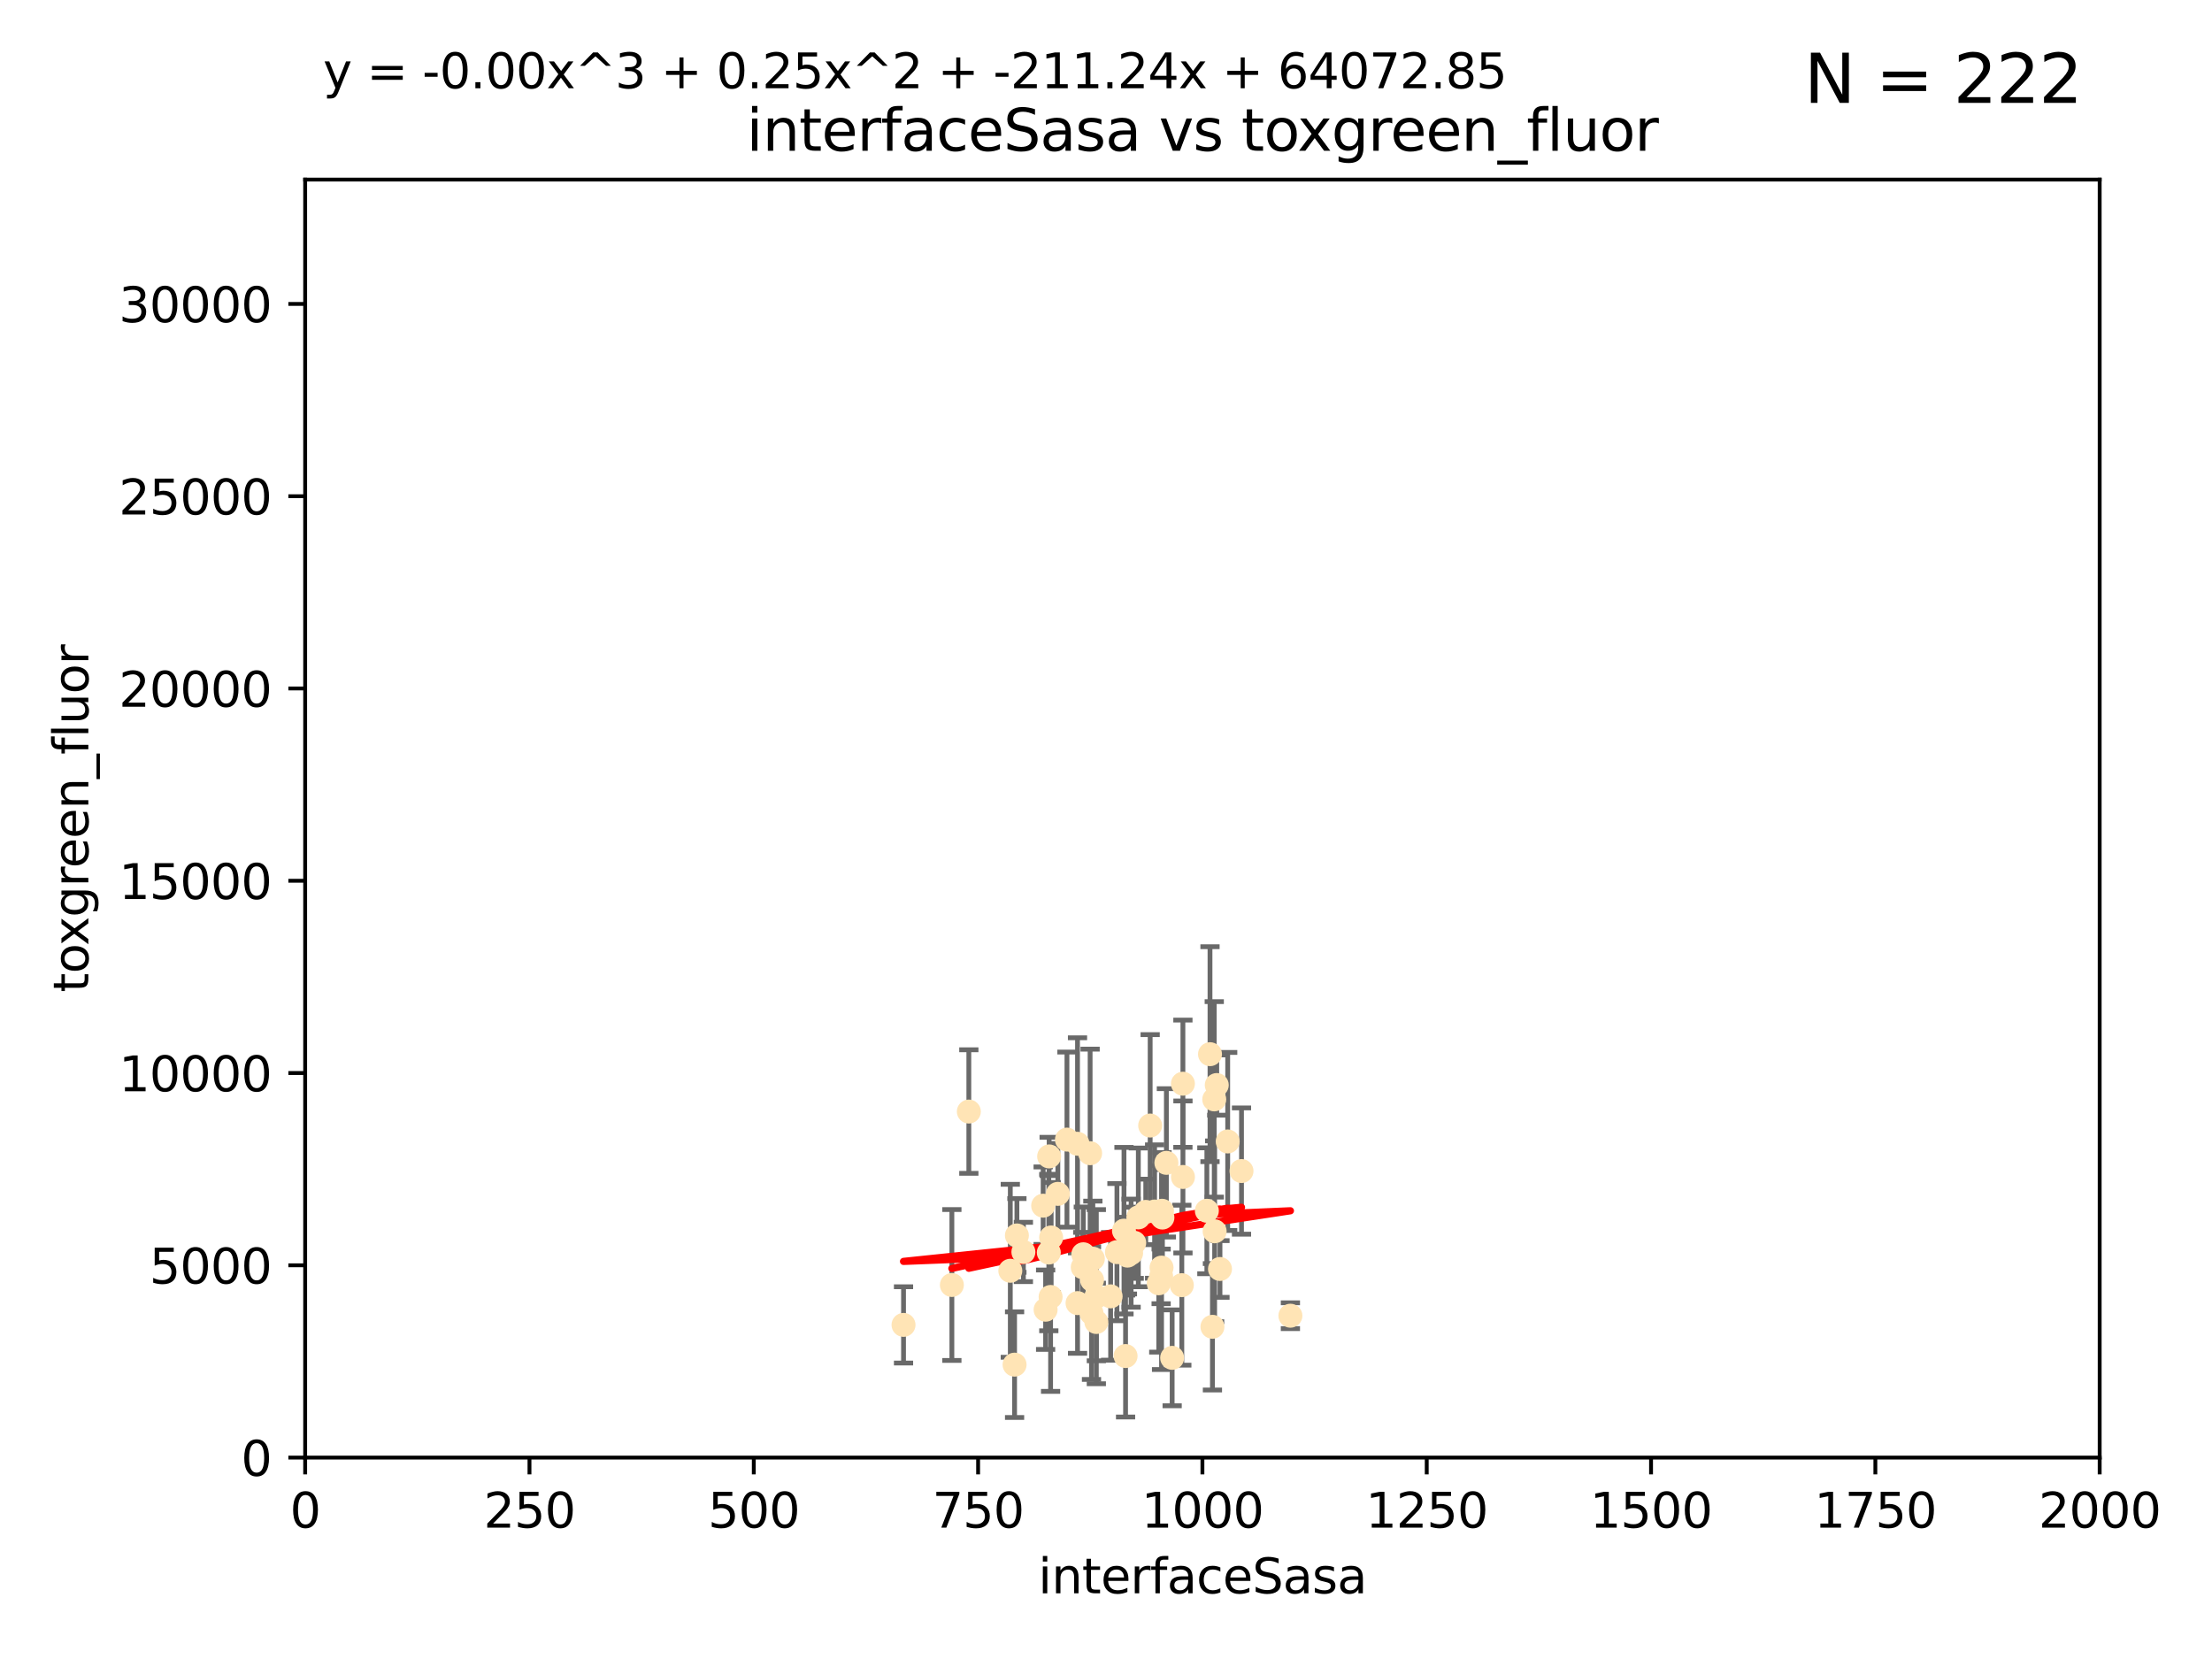 <?xml version="1.0" encoding="utf-8" standalone="no"?>
<!DOCTYPE svg PUBLIC "-//W3C//DTD SVG 1.1//EN"
  "http://www.w3.org/Graphics/SVG/1.1/DTD/svg11.dtd">
<svg xmlns:xlink="http://www.w3.org/1999/xlink" width="460.8pt" height="345.6pt" viewBox="0 0 460.8 345.6" xmlns="http://www.w3.org/2000/svg" version="1.1">
 <defs>
  <style type="text/css">*{stroke-linejoin: round; stroke-linecap: butt}</style>
 </defs>
 <g id="figure_1">
  <g id="patch_1">
   <path d="M 0 345.6 
L 460.8 345.6 
L 460.8 0 
L 0 0 
z
" style="fill: #ffffff"/>
  </g>
  <g id="axes_1">
   <g id="patch_2">
    <path d="M 63.571 303.64 
L 437.4 303.64 
L 437.4 37.411 
L 63.571 37.411 
z
" style="fill: #ffffff"/>
   </g>
   <g id="PathCollection_1">
    <defs>
     <path id="mf3a75d3ee8" d="M 0 1.118 
C 0.297 1.118 0.581 1 0.791 0.791 
C 1 0.581 1.118 0.297 1.118 0 
C 1.118 -0.297 1 -0.581 0.791 -0.791 
C 0.581 -1 0.297 -1.118 0 -1.118 
C -0.297 -1.118 -0.581 -1 -0.791 -0.791 
C -1 -0.581 -1.118 -0.297 -1.118 0 
C -1.118 0.297 -1 0.581 -0.791 0.791 
C -0.581 1 -0.297 1.118 0 1.118 
z
" style="stroke: #ffe4b5"/>
    </defs>
    <g clip-path="url(#p8adad16b9c)">
     <use xlink:href="#mf3a75d3ee8" x="253.473" y="226.035" style="fill: #ffe4b5; stroke: #ffe4b5"/>
     <use xlink:href="#mf3a75d3ee8" x="252.951" y="229.021" style="fill: #ffe4b5; stroke: #ffe4b5"/>
     <use xlink:href="#mf3a75d3ee8" x="224.473" y="271.461" style="fill: #ffe4b5; stroke: #ffe4b5"/>
     <use xlink:href="#mf3a75d3ee8" x="234.146" y="256.373" style="fill: #ffe4b5; stroke: #ffe4b5"/>
     <use xlink:href="#mf3a75d3ee8" x="242.065" y="252.225" style="fill: #ffe4b5; stroke: #ffe4b5"/>
     <use xlink:href="#mf3a75d3ee8" x="241.972" y="264.067" style="fill: #ffe4b5; stroke: #ffe4b5"/>
     <use xlink:href="#mf3a75d3ee8" x="227.491" y="266.633" style="fill: #ffe4b5; stroke: #ffe4b5"/>
     <use xlink:href="#mf3a75d3ee8" x="251.411" y="252.228" style="fill: #ffe4b5; stroke: #ffe4b5"/>
     <use xlink:href="#mf3a75d3ee8" x="220.37" y="248.704" style="fill: #ffe4b5; stroke: #ffe4b5"/>
     <use xlink:href="#mf3a75d3ee8" x="253.033" y="256.503" style="fill: #ffe4b5; stroke: #ffe4b5"/>
     <use xlink:href="#mf3a75d3ee8" x="242.979" y="242.243" style="fill: #ffe4b5; stroke: #ffe4b5"/>
     <use xlink:href="#mf3a75d3ee8" x="210.465" y="264.724" style="fill: #ffe4b5; stroke: #ffe4b5"/>
     <use xlink:href="#mf3a75d3ee8" x="224.465" y="238.266" style="fill: #ffe4b5; stroke: #ffe4b5"/>
     <use xlink:href="#mf3a75d3ee8" x="234.476" y="282.488" style="fill: #ffe4b5; stroke: #ffe4b5"/>
     <use xlink:href="#mf3a75d3ee8" x="218.858" y="270.179" style="fill: #ffe4b5; stroke: #ffe4b5"/>
     <use xlink:href="#mf3a75d3ee8" x="218.972" y="257.79" style="fill: #ffe4b5; stroke: #ffe4b5"/>
     <use xlink:href="#mf3a75d3ee8" x="231.364" y="270.053" style="fill: #ffe4b5; stroke: #ffe4b5"/>
     <use xlink:href="#mf3a75d3ee8" x="258.628" y="243.949" style="fill: #ffe4b5; stroke: #ffe4b5"/>
     <use xlink:href="#mf3a75d3ee8" x="252.573" y="276.396" style="fill: #ffe4b5; stroke: #ffe4b5"/>
     <use xlink:href="#mf3a75d3ee8" x="227.662" y="262.208" style="fill: #ffe4b5; stroke: #ffe4b5"/>
     <use xlink:href="#mf3a75d3ee8" x="238.682" y="252.459" style="fill: #ffe4b5; stroke: #ffe4b5"/>
     <use xlink:href="#mf3a75d3ee8" x="198.294" y="267.687" style="fill: #ffe4b5; stroke: #ffe4b5"/>
     <use xlink:href="#mf3a75d3ee8" x="255.751" y="237.786" style="fill: #ffe4b5; stroke: #ffe4b5"/>
     <use xlink:href="#mf3a75d3ee8" x="246.422" y="225.755" style="fill: #ffe4b5; stroke: #ffe4b5"/>
     <use xlink:href="#mf3a75d3ee8" x="235.632" y="261.055" style="fill: #ffe4b5; stroke: #ffe4b5"/>
     <use xlink:href="#mf3a75d3ee8" x="252.065" y="219.606" style="fill: #ffe4b5; stroke: #ffe4b5"/>
     <use xlink:href="#mf3a75d3ee8" x="213.191" y="260.81" style="fill: #ffe4b5; stroke: #ffe4b5"/>
     <use xlink:href="#mf3a75d3ee8" x="217.82" y="272.838" style="fill: #ffe4b5; stroke: #ffe4b5"/>
     <use xlink:href="#mf3a75d3ee8" x="234.865" y="261.568" style="fill: #ffe4b5; stroke: #ffe4b5"/>
     <use xlink:href="#mf3a75d3ee8" x="241.886" y="265.895" style="fill: #ffe4b5; stroke: #ffe4b5"/>
     <use xlink:href="#mf3a75d3ee8" x="228.387" y="270.123" style="fill: #ffe4b5; stroke: #ffe4b5"/>
     <use xlink:href="#mf3a75d3ee8" x="232.678" y="260.841" style="fill: #ffe4b5; stroke: #ffe4b5"/>
     <use xlink:href="#mf3a75d3ee8" x="244.181" y="282.862" style="fill: #ffe4b5; stroke: #ffe4b5"/>
     <use xlink:href="#mf3a75d3ee8" x="254.144" y="264.352" style="fill: #ffe4b5; stroke: #ffe4b5"/>
     <use xlink:href="#mf3a75d3ee8" x="225.557" y="263.984" style="fill: #ffe4b5; stroke: #ffe4b5"/>
     <use xlink:href="#mf3a75d3ee8" x="246.196" y="267.724" style="fill: #ffe4b5; stroke: #ffe4b5"/>
     <use xlink:href="#mf3a75d3ee8" x="241.39" y="267.331" style="fill: #ffe4b5; stroke: #ffe4b5"/>
     <use xlink:href="#mf3a75d3ee8" x="236.28" y="258.889" style="fill: #ffe4b5; stroke: #ffe4b5"/>
     <use xlink:href="#mf3a75d3ee8" x="237.136" y="253.604" style="fill: #ffe4b5; stroke: #ffe4b5"/>
     <use xlink:href="#mf3a75d3ee8" x="225.673" y="261.286" style="fill: #ffe4b5; stroke: #ffe4b5"/>
     <use xlink:href="#mf3a75d3ee8" x="211.839" y="257.367" style="fill: #ffe4b5; stroke: #ffe4b5"/>
     <use xlink:href="#mf3a75d3ee8" x="240.525" y="252.382" style="fill: #ffe4b5; stroke: #ffe4b5"/>
     <use xlink:href="#mf3a75d3ee8" x="242.155" y="253.638" style="fill: #ffe4b5; stroke: #ffe4b5"/>
     <use xlink:href="#mf3a75d3ee8" x="218.555" y="240.904" style="fill: #ffe4b5; stroke: #ffe4b5"/>
     <use xlink:href="#mf3a75d3ee8" x="217.308" y="251.165" style="fill: #ffe4b5; stroke: #ffe4b5"/>
     <use xlink:href="#mf3a75d3ee8" x="188.221" y="276" style="fill: #ffe4b5; stroke: #ffe4b5"/>
     <use xlink:href="#mf3a75d3ee8" x="227.377" y="273.541" style="fill: #ffe4b5; stroke: #ffe4b5"/>
     <use xlink:href="#mf3a75d3ee8" x="218.486" y="260.923" style="fill: #ffe4b5; stroke: #ffe4b5"/>
     <use xlink:href="#mf3a75d3ee8" x="227.093" y="240.236" style="fill: #ffe4b5; stroke: #ffe4b5"/>
     <use xlink:href="#mf3a75d3ee8" x="201.826" y="231.557" style="fill: #ffe4b5; stroke: #ffe4b5"/>
     <use xlink:href="#mf3a75d3ee8" x="228.389" y="275.395" style="fill: #ffe4b5; stroke: #ffe4b5"/>
     <use xlink:href="#mf3a75d3ee8" x="268.814" y="274.088" style="fill: #ffe4b5; stroke: #ffe4b5"/>
     <use xlink:href="#mf3a75d3ee8" x="246.431" y="245.186" style="fill: #ffe4b5; stroke: #ffe4b5"/>
     <use xlink:href="#mf3a75d3ee8" x="239.6" y="234.47" style="fill: #ffe4b5; stroke: #ffe4b5"/>
     <use xlink:href="#mf3a75d3ee8" x="222.265" y="237.399" style="fill: #ffe4b5; stroke: #ffe4b5"/>
     <use xlink:href="#mf3a75d3ee8" x="211.355" y="284.28" style="fill: #ffe4b5; stroke: #ffe4b5"/>
    </g>
   </g>
   <g id="matplotlib.axis_1">
    <g id="xtick_1">
     <g id="line2d_1">
      <defs>
       <path id="m37ed68a98f" d="M 0 0 
L 0 3.5 
" style="stroke: #000000; stroke-width: 0.8"/>
      </defs>
      <g>
       <use xlink:href="#m37ed68a98f" x="63.571" y="303.64" style="stroke: #000000; stroke-width: 0.8"/>
      </g>
     </g>
     <g id="text_1">
      <!-- 0 -->
      <g transform="translate(60.39 318.238)scale(0.1 -0.1)">
       <defs>
        <path id="DejaVuSans-30" d="M 2034 4250 
Q 1547 4250 1301 3770 
Q 1056 3291 1056 2328 
Q 1056 1369 1301 889 
Q 1547 409 2034 409 
Q 2525 409 2770 889 
Q 3016 1369 3016 2328 
Q 3016 3291 2770 3770 
Q 2525 4250 2034 4250 
z
M 2034 4750 
Q 2819 4750 3233 4129 
Q 3647 3509 3647 2328 
Q 3647 1150 3233 529 
Q 2819 -91 2034 -91 
Q 1250 -91 836 529 
Q 422 1150 422 2328 
Q 422 3509 836 4129 
Q 1250 4750 2034 4750 
z
" transform="scale(0.016)"/>
       </defs>
       <use xlink:href="#DejaVuSans-30"/>
      </g>
     </g>
    </g>
    <g id="xtick_2">
     <g id="line2d_2">
      <g>
       <use xlink:href="#m37ed68a98f" x="110.3" y="303.64" style="stroke: #000000; stroke-width: 0.8"/>
      </g>
     </g>
     <g id="text_2">
      <!-- 250 -->
      <g transform="translate(100.756 318.238)scale(0.1 -0.1)">
       <defs>
        <path id="DejaVuSans-32" d="M 1228 531 
L 3431 531 
L 3431 0 
L 469 0 
L 469 531 
Q 828 903 1448 1529 
Q 2069 2156 2228 2338 
Q 2531 2678 2651 2914 
Q 2772 3150 2772 3378 
Q 2772 3750 2511 3984 
Q 2250 4219 1831 4219 
Q 1534 4219 1204 4116 
Q 875 4013 500 3803 
L 500 4441 
Q 881 4594 1212 4672 
Q 1544 4750 1819 4750 
Q 2544 4750 2975 4387 
Q 3406 4025 3406 3419 
Q 3406 3131 3298 2873 
Q 3191 2616 2906 2266 
Q 2828 2175 2409 1742 
Q 1991 1309 1228 531 
z
" transform="scale(0.016)"/>
        <path id="DejaVuSans-35" d="M 691 4666 
L 3169 4666 
L 3169 4134 
L 1269 4134 
L 1269 2991 
Q 1406 3038 1543 3061 
Q 1681 3084 1819 3084 
Q 2600 3084 3056 2656 
Q 3513 2228 3513 1497 
Q 3513 744 3044 326 
Q 2575 -91 1722 -91 
Q 1428 -91 1123 -41 
Q 819 9 494 109 
L 494 744 
Q 775 591 1075 516 
Q 1375 441 1709 441 
Q 2250 441 2565 725 
Q 2881 1009 2881 1497 
Q 2881 1984 2565 2268 
Q 2250 2553 1709 2553 
Q 1456 2553 1204 2497 
Q 953 2441 691 2322 
L 691 4666 
z
" transform="scale(0.016)"/>
       </defs>
       <use xlink:href="#DejaVuSans-32"/>
       <use xlink:href="#DejaVuSans-35" x="63.623"/>
       <use xlink:href="#DejaVuSans-30" x="127.246"/>
      </g>
     </g>
    </g>
    <g id="xtick_3">
     <g id="line2d_3">
      <g>
       <use xlink:href="#m37ed68a98f" x="157.028" y="303.64" style="stroke: #000000; stroke-width: 0.8"/>
      </g>
     </g>
     <g id="text_3">
      <!-- 500 -->
      <g transform="translate(147.485 318.238)scale(0.1 -0.1)">
       <use xlink:href="#DejaVuSans-35"/>
       <use xlink:href="#DejaVuSans-30" x="63.623"/>
       <use xlink:href="#DejaVuSans-30" x="127.246"/>
      </g>
     </g>
    </g>
    <g id="xtick_4">
     <g id="line2d_4">
      <g>
       <use xlink:href="#m37ed68a98f" x="203.757" y="303.64" style="stroke: #000000; stroke-width: 0.8"/>
      </g>
     </g>
     <g id="text_4">
      <!-- 750 -->
      <g transform="translate(194.213 318.238)scale(0.1 -0.1)">
       <defs>
        <path id="DejaVuSans-37" d="M 525 4666 
L 3525 4666 
L 3525 4397 
L 1831 0 
L 1172 0 
L 2766 4134 
L 525 4134 
L 525 4666 
z
" transform="scale(0.016)"/>
       </defs>
       <use xlink:href="#DejaVuSans-37"/>
       <use xlink:href="#DejaVuSans-35" x="63.623"/>
       <use xlink:href="#DejaVuSans-30" x="127.246"/>
      </g>
     </g>
    </g>
    <g id="xtick_5">
     <g id="line2d_5">
      <g>
       <use xlink:href="#m37ed68a98f" x="250.486" y="303.64" style="stroke: #000000; stroke-width: 0.8"/>
      </g>
     </g>
     <g id="text_5">
      <!-- 1000 -->
      <g transform="translate(237.761 318.238)scale(0.1 -0.1)">
       <defs>
        <path id="DejaVuSans-31" d="M 794 531 
L 1825 531 
L 1825 4091 
L 703 3866 
L 703 4441 
L 1819 4666 
L 2450 4666 
L 2450 531 
L 3481 531 
L 3481 0 
L 794 0 
L 794 531 
z
" transform="scale(0.016)"/>
       </defs>
       <use xlink:href="#DejaVuSans-31"/>
       <use xlink:href="#DejaVuSans-30" x="63.623"/>
       <use xlink:href="#DejaVuSans-30" x="127.246"/>
       <use xlink:href="#DejaVuSans-30" x="190.869"/>
      </g>
     </g>
    </g>
    <g id="xtick_6">
     <g id="line2d_6">
      <g>
       <use xlink:href="#m37ed68a98f" x="297.214" y="303.64" style="stroke: #000000; stroke-width: 0.8"/>
      </g>
     </g>
     <g id="text_6">
      <!-- 1250 -->
      <g transform="translate(284.489 318.238)scale(0.1 -0.1)">
       <use xlink:href="#DejaVuSans-31"/>
       <use xlink:href="#DejaVuSans-32" x="63.623"/>
       <use xlink:href="#DejaVuSans-35" x="127.246"/>
       <use xlink:href="#DejaVuSans-30" x="190.869"/>
      </g>
     </g>
    </g>
    <g id="xtick_7">
     <g id="line2d_7">
      <g>
       <use xlink:href="#m37ed68a98f" x="343.943" y="303.64" style="stroke: #000000; stroke-width: 0.8"/>
      </g>
     </g>
     <g id="text_7">
      <!-- 1500 -->
      <g transform="translate(331.218 318.238)scale(0.1 -0.1)">
       <use xlink:href="#DejaVuSans-31"/>
       <use xlink:href="#DejaVuSans-35" x="63.623"/>
       <use xlink:href="#DejaVuSans-30" x="127.246"/>
       <use xlink:href="#DejaVuSans-30" x="190.869"/>
      </g>
     </g>
    </g>
    <g id="xtick_8">
     <g id="line2d_8">
      <g>
       <use xlink:href="#m37ed68a98f" x="390.671" y="303.64" style="stroke: #000000; stroke-width: 0.8"/>
      </g>
     </g>
     <g id="text_8">
      <!-- 1750 -->
      <g transform="translate(377.946 318.238)scale(0.1 -0.1)">
       <use xlink:href="#DejaVuSans-31"/>
       <use xlink:href="#DejaVuSans-37" x="63.623"/>
       <use xlink:href="#DejaVuSans-35" x="127.246"/>
       <use xlink:href="#DejaVuSans-30" x="190.869"/>
      </g>
     </g>
    </g>
    <g id="xtick_9">
     <g id="line2d_9">
      <g>
       <use xlink:href="#m37ed68a98f" x="437.4" y="303.64" style="stroke: #000000; stroke-width: 0.8"/>
      </g>
     </g>
     <g id="text_9">
      <!-- 2000 -->
      <g transform="translate(424.675 318.238)scale(0.1 -0.1)">
       <use xlink:href="#DejaVuSans-32"/>
       <use xlink:href="#DejaVuSans-30" x="63.623"/>
       <use xlink:href="#DejaVuSans-30" x="127.246"/>
       <use xlink:href="#DejaVuSans-30" x="190.869"/>
      </g>
     </g>
    </g>
    <g id="text_10">
     <!-- interfaceSasa -->
     <g transform="translate(216.279 331.917)scale(0.1 -0.1)">
      <defs>
       <path id="DejaVuSans-69" d="M 603 3500 
L 1178 3500 
L 1178 0 
L 603 0 
L 603 3500 
z
M 603 4863 
L 1178 4863 
L 1178 4134 
L 603 4134 
L 603 4863 
z
" transform="scale(0.016)"/>
       <path id="DejaVuSans-6e" d="M 3513 2113 
L 3513 0 
L 2938 0 
L 2938 2094 
Q 2938 2591 2744 2837 
Q 2550 3084 2163 3084 
Q 1697 3084 1428 2787 
Q 1159 2491 1159 1978 
L 1159 0 
L 581 0 
L 581 3500 
L 1159 3500 
L 1159 2956 
Q 1366 3272 1645 3428 
Q 1925 3584 2291 3584 
Q 2894 3584 3203 3211 
Q 3513 2838 3513 2113 
z
" transform="scale(0.016)"/>
       <path id="DejaVuSans-74" d="M 1172 4494 
L 1172 3500 
L 2356 3500 
L 2356 3053 
L 1172 3053 
L 1172 1153 
Q 1172 725 1289 603 
Q 1406 481 1766 481 
L 2356 481 
L 2356 0 
L 1766 0 
Q 1100 0 847 248 
Q 594 497 594 1153 
L 594 3053 
L 172 3053 
L 172 3500 
L 594 3500 
L 594 4494 
L 1172 4494 
z
" transform="scale(0.016)"/>
       <path id="DejaVuSans-65" d="M 3597 1894 
L 3597 1613 
L 953 1613 
Q 991 1019 1311 708 
Q 1631 397 2203 397 
Q 2534 397 2845 478 
Q 3156 559 3463 722 
L 3463 178 
Q 3153 47 2828 -22 
Q 2503 -91 2169 -91 
Q 1331 -91 842 396 
Q 353 884 353 1716 
Q 353 2575 817 3079 
Q 1281 3584 2069 3584 
Q 2775 3584 3186 3129 
Q 3597 2675 3597 1894 
z
M 3022 2063 
Q 3016 2534 2758 2815 
Q 2500 3097 2075 3097 
Q 1594 3097 1305 2825 
Q 1016 2553 972 2059 
L 3022 2063 
z
" transform="scale(0.016)"/>
       <path id="DejaVuSans-72" d="M 2631 2963 
Q 2534 3019 2420 3045 
Q 2306 3072 2169 3072 
Q 1681 3072 1420 2755 
Q 1159 2438 1159 1844 
L 1159 0 
L 581 0 
L 581 3500 
L 1159 3500 
L 1159 2956 
Q 1341 3275 1631 3429 
Q 1922 3584 2338 3584 
Q 2397 3584 2469 3576 
Q 2541 3569 2628 3553 
L 2631 2963 
z
" transform="scale(0.016)"/>
       <path id="DejaVuSans-66" d="M 2375 4863 
L 2375 4384 
L 1825 4384 
Q 1516 4384 1395 4259 
Q 1275 4134 1275 3809 
L 1275 3500 
L 2222 3500 
L 2222 3053 
L 1275 3053 
L 1275 0 
L 697 0 
L 697 3053 
L 147 3053 
L 147 3500 
L 697 3500 
L 697 3744 
Q 697 4328 969 4595 
Q 1241 4863 1831 4863 
L 2375 4863 
z
" transform="scale(0.016)"/>
       <path id="DejaVuSans-61" d="M 2194 1759 
Q 1497 1759 1228 1600 
Q 959 1441 959 1056 
Q 959 750 1161 570 
Q 1363 391 1709 391 
Q 2188 391 2477 730 
Q 2766 1069 2766 1631 
L 2766 1759 
L 2194 1759 
z
M 3341 1997 
L 3341 0 
L 2766 0 
L 2766 531 
Q 2569 213 2275 61 
Q 1981 -91 1556 -91 
Q 1019 -91 701 211 
Q 384 513 384 1019 
Q 384 1609 779 1909 
Q 1175 2209 1959 2209 
L 2766 2209 
L 2766 2266 
Q 2766 2663 2505 2880 
Q 2244 3097 1772 3097 
Q 1472 3097 1187 3025 
Q 903 2953 641 2809 
L 641 3341 
Q 956 3463 1253 3523 
Q 1550 3584 1831 3584 
Q 2591 3584 2966 3190 
Q 3341 2797 3341 1997 
z
" transform="scale(0.016)"/>
       <path id="DejaVuSans-63" d="M 3122 3366 
L 3122 2828 
Q 2878 2963 2633 3030 
Q 2388 3097 2138 3097 
Q 1578 3097 1268 2742 
Q 959 2388 959 1747 
Q 959 1106 1268 751 
Q 1578 397 2138 397 
Q 2388 397 2633 464 
Q 2878 531 3122 666 
L 3122 134 
Q 2881 22 2623 -34 
Q 2366 -91 2075 -91 
Q 1284 -91 818 406 
Q 353 903 353 1747 
Q 353 2603 823 3093 
Q 1294 3584 2113 3584 
Q 2378 3584 2631 3529 
Q 2884 3475 3122 3366 
z
" transform="scale(0.016)"/>
       <path id="DejaVuSans-53" d="M 3425 4513 
L 3425 3897 
Q 3066 4069 2747 4153 
Q 2428 4238 2131 4238 
Q 1616 4238 1336 4038 
Q 1056 3838 1056 3469 
Q 1056 3159 1242 3001 
Q 1428 2844 1947 2747 
L 2328 2669 
Q 3034 2534 3370 2195 
Q 3706 1856 3706 1288 
Q 3706 609 3251 259 
Q 2797 -91 1919 -91 
Q 1588 -91 1214 -16 
Q 841 59 441 206 
L 441 856 
Q 825 641 1194 531 
Q 1563 422 1919 422 
Q 2459 422 2753 634 
Q 3047 847 3047 1241 
Q 3047 1584 2836 1778 
Q 2625 1972 2144 2069 
L 1759 2144 
Q 1053 2284 737 2584 
Q 422 2884 422 3419 
Q 422 4038 858 4394 
Q 1294 4750 2059 4750 
Q 2388 4750 2728 4690 
Q 3069 4631 3425 4513 
z
" transform="scale(0.016)"/>
       <path id="DejaVuSans-73" d="M 2834 3397 
L 2834 2853 
Q 2591 2978 2328 3040 
Q 2066 3103 1784 3103 
Q 1356 3103 1142 2972 
Q 928 2841 928 2578 
Q 928 2378 1081 2264 
Q 1234 2150 1697 2047 
L 1894 2003 
Q 2506 1872 2764 1633 
Q 3022 1394 3022 966 
Q 3022 478 2636 193 
Q 2250 -91 1575 -91 
Q 1294 -91 989 -36 
Q 684 19 347 128 
L 347 722 
Q 666 556 975 473 
Q 1284 391 1588 391 
Q 1994 391 2212 530 
Q 2431 669 2431 922 
Q 2431 1156 2273 1281 
Q 2116 1406 1581 1522 
L 1381 1569 
Q 847 1681 609 1914 
Q 372 2147 372 2553 
Q 372 3047 722 3315 
Q 1072 3584 1716 3584 
Q 2034 3584 2315 3537 
Q 2597 3491 2834 3397 
z
" transform="scale(0.016)"/>
      </defs>
      <use xlink:href="#DejaVuSans-69"/>
      <use xlink:href="#DejaVuSans-6e" x="27.783"/>
      <use xlink:href="#DejaVuSans-74" x="91.162"/>
      <use xlink:href="#DejaVuSans-65" x="130.371"/>
      <use xlink:href="#DejaVuSans-72" x="191.895"/>
      <use xlink:href="#DejaVuSans-66" x="233.008"/>
      <use xlink:href="#DejaVuSans-61" x="268.213"/>
      <use xlink:href="#DejaVuSans-63" x="329.492"/>
      <use xlink:href="#DejaVuSans-65" x="384.473"/>
      <use xlink:href="#DejaVuSans-53" x="445.996"/>
      <use xlink:href="#DejaVuSans-61" x="509.473"/>
      <use xlink:href="#DejaVuSans-73" x="570.752"/>
      <use xlink:href="#DejaVuSans-61" x="622.852"/>
     </g>
    </g>
   </g>
   <g id="matplotlib.axis_2">
    <g id="ytick_1">
     <g id="line2d_10">
      <defs>
       <path id="m554e3cd42c" d="M 0 0 
L -3.5 0 
" style="stroke: #000000; stroke-width: 0.8"/>
      </defs>
      <g>
       <use xlink:href="#m554e3cd42c" x="63.571" y="303.64" style="stroke: #000000; stroke-width: 0.8"/>
      </g>
     </g>
     <g id="text_11">
      <!-- 0 -->
      <g transform="translate(50.209 307.439)scale(0.1 -0.1)">
       <use xlink:href="#DejaVuSans-30"/>
      </g>
     </g>
    </g>
    <g id="ytick_2">
     <g id="line2d_11">
      <g>
       <use xlink:href="#m554e3cd42c" x="63.571" y="263.586" style="stroke: #000000; stroke-width: 0.8"/>
      </g>
     </g>
     <g id="text_12">
      <!-- 5000 -->
      <g transform="translate(31.121 267.385)scale(0.1 -0.1)">
       <use xlink:href="#DejaVuSans-35"/>
       <use xlink:href="#DejaVuSans-30" x="63.623"/>
       <use xlink:href="#DejaVuSans-30" x="127.246"/>
       <use xlink:href="#DejaVuSans-30" x="190.869"/>
      </g>
     </g>
    </g>
    <g id="ytick_3">
     <g id="line2d_12">
      <g>
       <use xlink:href="#m554e3cd42c" x="63.571" y="223.532" style="stroke: #000000; stroke-width: 0.8"/>
      </g>
     </g>
     <g id="text_13">
      <!-- 10000 -->
      <g transform="translate(24.759 227.331)scale(0.1 -0.1)">
       <use xlink:href="#DejaVuSans-31"/>
       <use xlink:href="#DejaVuSans-30" x="63.623"/>
       <use xlink:href="#DejaVuSans-30" x="127.246"/>
       <use xlink:href="#DejaVuSans-30" x="190.869"/>
       <use xlink:href="#DejaVuSans-30" x="254.492"/>
      </g>
     </g>
    </g>
    <g id="ytick_4">
     <g id="line2d_13">
      <g>
       <use xlink:href="#m554e3cd42c" x="63.571" y="183.478" style="stroke: #000000; stroke-width: 0.8"/>
      </g>
     </g>
     <g id="text_14">
      <!-- 15000 -->
      <g transform="translate(24.759 187.278)scale(0.1 -0.1)">
       <use xlink:href="#DejaVuSans-31"/>
       <use xlink:href="#DejaVuSans-35" x="63.623"/>
       <use xlink:href="#DejaVuSans-30" x="127.246"/>
       <use xlink:href="#DejaVuSans-30" x="190.869"/>
       <use xlink:href="#DejaVuSans-30" x="254.492"/>
      </g>
     </g>
    </g>
    <g id="ytick_5">
     <g id="line2d_14">
      <g>
       <use xlink:href="#m554e3cd42c" x="63.571" y="143.424" style="stroke: #000000; stroke-width: 0.8"/>
      </g>
     </g>
     <g id="text_15">
      <!-- 20000 -->
      <g transform="translate(24.759 147.224)scale(0.1 -0.1)">
       <use xlink:href="#DejaVuSans-32"/>
       <use xlink:href="#DejaVuSans-30" x="63.623"/>
       <use xlink:href="#DejaVuSans-30" x="127.246"/>
       <use xlink:href="#DejaVuSans-30" x="190.869"/>
       <use xlink:href="#DejaVuSans-30" x="254.492"/>
      </g>
     </g>
    </g>
    <g id="ytick_6">
     <g id="line2d_15">
      <g>
       <use xlink:href="#m554e3cd42c" x="63.571" y="103.371" style="stroke: #000000; stroke-width: 0.8"/>
      </g>
     </g>
     <g id="text_16">
      <!-- 25000 -->
      <g transform="translate(24.759 107.17)scale(0.1 -0.1)">
       <use xlink:href="#DejaVuSans-32"/>
       <use xlink:href="#DejaVuSans-35" x="63.623"/>
       <use xlink:href="#DejaVuSans-30" x="127.246"/>
       <use xlink:href="#DejaVuSans-30" x="190.869"/>
       <use xlink:href="#DejaVuSans-30" x="254.492"/>
      </g>
     </g>
    </g>
    <g id="ytick_7">
     <g id="line2d_16">
      <g>
       <use xlink:href="#m554e3cd42c" x="63.571" y="63.317" style="stroke: #000000; stroke-width: 0.8"/>
      </g>
     </g>
     <g id="text_17">
      <!-- 30000 -->
      <g transform="translate(24.759 67.116)scale(0.1 -0.1)">
       <defs>
        <path id="DejaVuSans-33" d="M 2597 2516 
Q 3050 2419 3304 2112 
Q 3559 1806 3559 1356 
Q 3559 666 3084 287 
Q 2609 -91 1734 -91 
Q 1441 -91 1130 -33 
Q 819 25 488 141 
L 488 750 
Q 750 597 1062 519 
Q 1375 441 1716 441 
Q 2309 441 2620 675 
Q 2931 909 2931 1356 
Q 2931 1769 2642 2001 
Q 2353 2234 1838 2234 
L 1294 2234 
L 1294 2753 
L 1863 2753 
Q 2328 2753 2575 2939 
Q 2822 3125 2822 3475 
Q 2822 3834 2567 4026 
Q 2313 4219 1838 4219 
Q 1578 4219 1281 4162 
Q 984 4106 628 3988 
L 628 4550 
Q 988 4650 1302 4700 
Q 1616 4750 1894 4750 
Q 2613 4750 3031 4423 
Q 3450 4097 3450 3541 
Q 3450 3153 3228 2886 
Q 3006 2619 2597 2516 
z
" transform="scale(0.016)"/>
       </defs>
       <use xlink:href="#DejaVuSans-33"/>
       <use xlink:href="#DejaVuSans-30" x="63.623"/>
       <use xlink:href="#DejaVuSans-30" x="127.246"/>
       <use xlink:href="#DejaVuSans-30" x="190.869"/>
       <use xlink:href="#DejaVuSans-30" x="254.492"/>
      </g>
     </g>
    </g>
    <g id="text_18">
     <!-- toxgreen_fluor -->
     <g transform="translate(18.401 206.72)rotate(-90)scale(0.1 -0.1)">
      <defs>
       <path id="DejaVuSans-6f" d="M 1959 3097 
Q 1497 3097 1228 2736 
Q 959 2375 959 1747 
Q 959 1119 1226 758 
Q 1494 397 1959 397 
Q 2419 397 2687 759 
Q 2956 1122 2956 1747 
Q 2956 2369 2687 2733 
Q 2419 3097 1959 3097 
z
M 1959 3584 
Q 2709 3584 3137 3096 
Q 3566 2609 3566 1747 
Q 3566 888 3137 398 
Q 2709 -91 1959 -91 
Q 1206 -91 779 398 
Q 353 888 353 1747 
Q 353 2609 779 3096 
Q 1206 3584 1959 3584 
z
" transform="scale(0.016)"/>
       <path id="DejaVuSans-78" d="M 3513 3500 
L 2247 1797 
L 3578 0 
L 2900 0 
L 1881 1375 
L 863 0 
L 184 0 
L 1544 1831 
L 300 3500 
L 978 3500 
L 1906 2253 
L 2834 3500 
L 3513 3500 
z
" transform="scale(0.016)"/>
       <path id="DejaVuSans-67" d="M 2906 1791 
Q 2906 2416 2648 2759 
Q 2391 3103 1925 3103 
Q 1463 3103 1205 2759 
Q 947 2416 947 1791 
Q 947 1169 1205 825 
Q 1463 481 1925 481 
Q 2391 481 2648 825 
Q 2906 1169 2906 1791 
z
M 3481 434 
Q 3481 -459 3084 -895 
Q 2688 -1331 1869 -1331 
Q 1566 -1331 1297 -1286 
Q 1028 -1241 775 -1147 
L 775 -588 
Q 1028 -725 1275 -790 
Q 1522 -856 1778 -856 
Q 2344 -856 2625 -561 
Q 2906 -266 2906 331 
L 2906 616 
Q 2728 306 2450 153 
Q 2172 0 1784 0 
Q 1141 0 747 490 
Q 353 981 353 1791 
Q 353 2603 747 3093 
Q 1141 3584 1784 3584 
Q 2172 3584 2450 3431 
Q 2728 3278 2906 2969 
L 2906 3500 
L 3481 3500 
L 3481 434 
z
" transform="scale(0.016)"/>
       <path id="DejaVuSans-5f" d="M 3263 -1063 
L 3263 -1509 
L -63 -1509 
L -63 -1063 
L 3263 -1063 
z
" transform="scale(0.016)"/>
       <path id="DejaVuSans-6c" d="M 603 4863 
L 1178 4863 
L 1178 0 
L 603 0 
L 603 4863 
z
" transform="scale(0.016)"/>
       <path id="DejaVuSans-75" d="M 544 1381 
L 544 3500 
L 1119 3500 
L 1119 1403 
Q 1119 906 1312 657 
Q 1506 409 1894 409 
Q 2359 409 2629 706 
Q 2900 1003 2900 1516 
L 2900 3500 
L 3475 3500 
L 3475 0 
L 2900 0 
L 2900 538 
Q 2691 219 2414 64 
Q 2138 -91 1772 -91 
Q 1169 -91 856 284 
Q 544 659 544 1381 
z
M 1991 3584 
L 1991 3584 
z
" transform="scale(0.016)"/>
      </defs>
      <use xlink:href="#DejaVuSans-74"/>
      <use xlink:href="#DejaVuSans-6f" x="39.209"/>
      <use xlink:href="#DejaVuSans-78" x="97.266"/>
      <use xlink:href="#DejaVuSans-67" x="156.445"/>
      <use xlink:href="#DejaVuSans-72" x="219.922"/>
      <use xlink:href="#DejaVuSans-65" x="258.785"/>
      <use xlink:href="#DejaVuSans-65" x="320.309"/>
      <use xlink:href="#DejaVuSans-6e" x="381.832"/>
      <use xlink:href="#DejaVuSans-5f" x="445.211"/>
      <use xlink:href="#DejaVuSans-66" x="495.211"/>
      <use xlink:href="#DejaVuSans-6c" x="530.416"/>
      <use xlink:href="#DejaVuSans-75" x="558.199"/>
      <use xlink:href="#DejaVuSans-6f" x="621.578"/>
      <use xlink:href="#DejaVuSans-72" x="682.76"/>
     </g>
    </g>
   </g>
   <g id="LineCollection_1">
    <path d="M 253.473 232.311 
L 253.473 219.76 
" clip-path="url(#p8adad16b9c)" style="fill: none; stroke: #696969"/>
    <path d="M 252.951 249.381 
L 252.951 208.66 
" clip-path="url(#p8adad16b9c)" style="fill: none; stroke: #696969"/>
    <path d="M 224.473 281.916 
L 224.473 261.006 
" clip-path="url(#p8adad16b9c)" style="fill: none; stroke: #696969"/>
    <path d="M 234.146 273.718 
L 234.146 239.028 
" clip-path="url(#p8adad16b9c)" style="fill: none; stroke: #696969"/>
    <path d="M 242.065 264.341 
L 242.065 240.11 
" clip-path="url(#p8adad16b9c)" style="fill: none; stroke: #696969"/>
    <path d="M 241.972 285.293 
L 241.972 242.842 
" clip-path="url(#p8adad16b9c)" style="fill: none; stroke: #696969"/>
    <path d="M 227.491 270.554 
L 227.491 262.713 
" clip-path="url(#p8adad16b9c)" style="fill: none; stroke: #696969"/>
    <path d="M 251.411 265.341 
L 251.411 239.114 
" clip-path="url(#p8adad16b9c)" style="fill: none; stroke: #696969"/>
    <path d="M 220.37 259.193 
L 220.37 238.215 
" clip-path="url(#p8adad16b9c)" style="fill: none; stroke: #696969"/>
    <path d="M 253.033 275.337 
L 253.033 237.668 
" clip-path="url(#p8adad16b9c)" style="fill: none; stroke: #696969"/>
    <path d="M 242.979 257.69 
L 242.979 226.796 
" clip-path="url(#p8adad16b9c)" style="fill: none; stroke: #696969"/>
    <path d="M 210.465 282.739 
L 210.465 246.71 
" clip-path="url(#p8adad16b9c)" style="fill: none; stroke: #696969"/>
    <path d="M 224.465 260.348 
L 224.465 216.185 
" clip-path="url(#p8adad16b9c)" style="fill: none; stroke: #696969"/>
    <path d="M 234.476 295.191 
L 234.476 269.784 
" clip-path="url(#p8adad16b9c)" style="fill: none; stroke: #696969"/>
    <path d="M 218.858 289.85 
L 218.858 250.508 
" clip-path="url(#p8adad16b9c)" style="fill: none; stroke: #696969"/>
    <path d="M 218.972 269.245 
L 218.972 246.334 
" clip-path="url(#p8adad16b9c)" style="fill: none; stroke: #696969"/>
    <path d="M 231.364 283.35 
L 231.364 256.756 
" clip-path="url(#p8adad16b9c)" style="fill: none; stroke: #696969"/>
    <path d="M 258.628 257.101 
L 258.628 230.797 
" clip-path="url(#p8adad16b9c)" style="fill: none; stroke: #696969"/>
    <path d="M 252.573 289.561 
L 252.573 263.231 
" clip-path="url(#p8adad16b9c)" style="fill: none; stroke: #696969"/>
    <path d="M 227.662 274.202 
L 227.662 250.214 
" clip-path="url(#p8adad16b9c)" style="fill: none; stroke: #696969"/>
    <path d="M 238.682 259.277 
L 238.682 245.64 
" clip-path="url(#p8adad16b9c)" style="fill: none; stroke: #696969"/>
    <path d="M 198.294 283.407 
L 198.294 251.968 
" clip-path="url(#p8adad16b9c)" style="fill: none; stroke: #696969"/>
    <path d="M 255.751 256.328 
L 255.751 219.243 
" clip-path="url(#p8adad16b9c)" style="fill: none; stroke: #696969"/>
    <path d="M 246.422 239.009 
L 246.422 212.501 
" clip-path="url(#p8adad16b9c)" style="fill: none; stroke: #696969"/>
    <path d="M 235.632 272.313 
L 235.632 249.797 
" clip-path="url(#p8adad16b9c)" style="fill: none; stroke: #696969"/>
    <path d="M 252.065 241.995 
L 252.065 197.216 
" clip-path="url(#p8adad16b9c)" style="fill: none; stroke: #696969"/>
    <path d="M 213.191 266.988 
L 213.191 254.631 
" clip-path="url(#p8adad16b9c)" style="fill: none; stroke: #696969"/>
    <path d="M 217.82 281.108 
L 217.82 264.568 
" clip-path="url(#p8adad16b9c)" style="fill: none; stroke: #696969"/>
    <path d="M 234.865 269.556 
L 234.865 253.581 
" clip-path="url(#p8adad16b9c)" style="fill: none; stroke: #696969"/>
    <path d="M 241.886 271.584 
L 241.886 260.206 
" clip-path="url(#p8adad16b9c)" style="fill: none; stroke: #696969"/>
    <path d="M 228.387 288.262 
L 228.387 251.985 
" clip-path="url(#p8adad16b9c)" style="fill: none; stroke: #696969"/>
    <path d="M 232.678 275.129 
L 232.678 246.554 
" clip-path="url(#p8adad16b9c)" style="fill: none; stroke: #696969"/>
    <path d="M 244.181 292.847 
L 244.181 272.877 
" clip-path="url(#p8adad16b9c)" style="fill: none; stroke: #696969"/>
    <path d="M 254.144 270.259 
L 254.144 258.446 
" clip-path="url(#p8adad16b9c)" style="fill: none; stroke: #696969"/>
    <path d="M 225.557 271.244 
L 225.557 256.723 
" clip-path="url(#p8adad16b9c)" style="fill: none; stroke: #696969"/>
    <path d="M 246.196 284.386 
L 246.196 251.062 
" clip-path="url(#p8adad16b9c)" style="fill: none; stroke: #696969"/>
    <path d="M 241.39 281.672 
L 241.39 252.99 
" clip-path="url(#p8adad16b9c)" style="fill: none; stroke: #696969"/>
    <path d="M 236.28 266.304 
L 236.28 251.475 
" clip-path="url(#p8adad16b9c)" style="fill: none; stroke: #696969"/>
    <path d="M 237.136 268.05 
L 237.136 239.158 
" clip-path="url(#p8adad16b9c)" style="fill: none; stroke: #696969"/>
    <path d="M 225.673 271.129 
L 225.673 251.444 
" clip-path="url(#p8adad16b9c)" style="fill: none; stroke: #696969"/>
    <path d="M 211.839 265.047 
L 211.839 249.687 
" clip-path="url(#p8adad16b9c)" style="fill: none; stroke: #696969"/>
    <path d="M 240.525 266.277 
L 240.525 238.488 
" clip-path="url(#p8adad16b9c)" style="fill: none; stroke: #696969"/>
    <path d="M 242.155 263.651 
L 242.155 243.624 
" clip-path="url(#p8adad16b9c)" style="fill: none; stroke: #696969"/>
    <path d="M 218.555 244.894 
L 218.555 236.915 
" clip-path="url(#p8adad16b9c)" style="fill: none; stroke: #696969"/>
    <path d="M 217.308 259.236 
L 217.308 243.094 
" clip-path="url(#p8adad16b9c)" style="fill: none; stroke: #696969"/>
    <path d="M 188.221 283.942 
L 188.221 268.058 
" clip-path="url(#p8adad16b9c)" style="fill: none; stroke: #696969"/>
    <path d="M 227.377 287.363 
L 227.377 259.72 
" clip-path="url(#p8adad16b9c)" style="fill: none; stroke: #696969"/>
    <path d="M 218.486 277.225 
L 218.486 244.622 
" clip-path="url(#p8adad16b9c)" style="fill: none; stroke: #696969"/>
    <path d="M 227.093 261.917 
L 227.093 218.555 
" clip-path="url(#p8adad16b9c)" style="fill: none; stroke: #696969"/>
    <path d="M 201.826 244.426 
L 201.826 218.688 
" clip-path="url(#p8adad16b9c)" style="fill: none; stroke: #696969"/>
    <path d="M 228.389 283.482 
L 228.389 267.308 
" clip-path="url(#p8adad16b9c)" style="fill: none; stroke: #696969"/>
    <path d="M 268.814 276.777 
L 268.814 271.4 
" clip-path="url(#p8adad16b9c)" style="fill: none; stroke: #696969"/>
    <path d="M 246.431 261.019 
L 246.431 229.353 
" clip-path="url(#p8adad16b9c)" style="fill: none; stroke: #696969"/>
    <path d="M 239.6 253.408 
L 239.6 215.532 
" clip-path="url(#p8adad16b9c)" style="fill: none; stroke: #696969"/>
    <path d="M 222.265 255.635 
L 222.265 219.163 
" clip-path="url(#p8adad16b9c)" style="fill: none; stroke: #696969"/>
    <path d="M 211.355 295.283 
L 211.355 273.276 
" clip-path="url(#p8adad16b9c)" style="fill: none; stroke: #696969"/>
   </g>
   <g id="line2d_17">
    <defs>
     <path id="m2b87101bff" d="M 2 0 
L -2 -0 
" style="stroke: #696969"/>
    </defs>
    <g clip-path="url(#p8adad16b9c)">
     <use xlink:href="#m2b87101bff" x="253.473" y="232.311" style="fill: #696969; stroke: #696969"/>
     <use xlink:href="#m2b87101bff" x="252.951" y="249.381" style="fill: #696969; stroke: #696969"/>
     <use xlink:href="#m2b87101bff" x="224.473" y="281.916" style="fill: #696969; stroke: #696969"/>
     <use xlink:href="#m2b87101bff" x="234.146" y="273.718" style="fill: #696969; stroke: #696969"/>
     <use xlink:href="#m2b87101bff" x="242.065" y="264.341" style="fill: #696969; stroke: #696969"/>
     <use xlink:href="#m2b87101bff" x="241.972" y="285.293" style="fill: #696969; stroke: #696969"/>
     <use xlink:href="#m2b87101bff" x="227.491" y="270.554" style="fill: #696969; stroke: #696969"/>
     <use xlink:href="#m2b87101bff" x="251.411" y="265.341" style="fill: #696969; stroke: #696969"/>
     <use xlink:href="#m2b87101bff" x="220.37" y="259.193" style="fill: #696969; stroke: #696969"/>
     <use xlink:href="#m2b87101bff" x="253.033" y="275.337" style="fill: #696969; stroke: #696969"/>
     <use xlink:href="#m2b87101bff" x="242.979" y="257.69" style="fill: #696969; stroke: #696969"/>
     <use xlink:href="#m2b87101bff" x="210.465" y="282.739" style="fill: #696969; stroke: #696969"/>
     <use xlink:href="#m2b87101bff" x="224.465" y="260.348" style="fill: #696969; stroke: #696969"/>
     <use xlink:href="#m2b87101bff" x="234.476" y="295.191" style="fill: #696969; stroke: #696969"/>
     <use xlink:href="#m2b87101bff" x="218.858" y="289.85" style="fill: #696969; stroke: #696969"/>
     <use xlink:href="#m2b87101bff" x="218.972" y="269.245" style="fill: #696969; stroke: #696969"/>
     <use xlink:href="#m2b87101bff" x="231.364" y="283.35" style="fill: #696969; stroke: #696969"/>
     <use xlink:href="#m2b87101bff" x="258.628" y="257.101" style="fill: #696969; stroke: #696969"/>
     <use xlink:href="#m2b87101bff" x="252.573" y="289.561" style="fill: #696969; stroke: #696969"/>
     <use xlink:href="#m2b87101bff" x="227.662" y="274.202" style="fill: #696969; stroke: #696969"/>
     <use xlink:href="#m2b87101bff" x="238.682" y="259.277" style="fill: #696969; stroke: #696969"/>
     <use xlink:href="#m2b87101bff" x="198.294" y="283.407" style="fill: #696969; stroke: #696969"/>
     <use xlink:href="#m2b87101bff" x="255.751" y="256.328" style="fill: #696969; stroke: #696969"/>
     <use xlink:href="#m2b87101bff" x="246.422" y="239.009" style="fill: #696969; stroke: #696969"/>
     <use xlink:href="#m2b87101bff" x="235.632" y="272.313" style="fill: #696969; stroke: #696969"/>
     <use xlink:href="#m2b87101bff" x="252.065" y="241.995" style="fill: #696969; stroke: #696969"/>
     <use xlink:href="#m2b87101bff" x="213.191" y="266.988" style="fill: #696969; stroke: #696969"/>
     <use xlink:href="#m2b87101bff" x="217.82" y="281.108" style="fill: #696969; stroke: #696969"/>
     <use xlink:href="#m2b87101bff" x="234.865" y="269.556" style="fill: #696969; stroke: #696969"/>
     <use xlink:href="#m2b87101bff" x="241.886" y="271.584" style="fill: #696969; stroke: #696969"/>
     <use xlink:href="#m2b87101bff" x="228.387" y="288.262" style="fill: #696969; stroke: #696969"/>
     <use xlink:href="#m2b87101bff" x="232.678" y="275.129" style="fill: #696969; stroke: #696969"/>
     <use xlink:href="#m2b87101bff" x="244.181" y="292.847" style="fill: #696969; stroke: #696969"/>
     <use xlink:href="#m2b87101bff" x="254.144" y="270.259" style="fill: #696969; stroke: #696969"/>
     <use xlink:href="#m2b87101bff" x="225.557" y="271.244" style="fill: #696969; stroke: #696969"/>
     <use xlink:href="#m2b87101bff" x="246.196" y="284.386" style="fill: #696969; stroke: #696969"/>
     <use xlink:href="#m2b87101bff" x="241.39" y="281.672" style="fill: #696969; stroke: #696969"/>
     <use xlink:href="#m2b87101bff" x="236.28" y="266.304" style="fill: #696969; stroke: #696969"/>
     <use xlink:href="#m2b87101bff" x="237.136" y="268.05" style="fill: #696969; stroke: #696969"/>
     <use xlink:href="#m2b87101bff" x="225.673" y="271.129" style="fill: #696969; stroke: #696969"/>
     <use xlink:href="#m2b87101bff" x="211.839" y="265.047" style="fill: #696969; stroke: #696969"/>
     <use xlink:href="#m2b87101bff" x="240.525" y="266.277" style="fill: #696969; stroke: #696969"/>
     <use xlink:href="#m2b87101bff" x="242.155" y="263.651" style="fill: #696969; stroke: #696969"/>
     <use xlink:href="#m2b87101bff" x="218.555" y="244.894" style="fill: #696969; stroke: #696969"/>
     <use xlink:href="#m2b87101bff" x="217.308" y="259.236" style="fill: #696969; stroke: #696969"/>
     <use xlink:href="#m2b87101bff" x="188.221" y="283.942" style="fill: #696969; stroke: #696969"/>
     <use xlink:href="#m2b87101bff" x="227.377" y="287.363" style="fill: #696969; stroke: #696969"/>
     <use xlink:href="#m2b87101bff" x="218.486" y="277.225" style="fill: #696969; stroke: #696969"/>
     <use xlink:href="#m2b87101bff" x="227.093" y="261.917" style="fill: #696969; stroke: #696969"/>
     <use xlink:href="#m2b87101bff" x="201.826" y="244.426" style="fill: #696969; stroke: #696969"/>
     <use xlink:href="#m2b87101bff" x="228.389" y="283.482" style="fill: #696969; stroke: #696969"/>
     <use xlink:href="#m2b87101bff" x="268.814" y="276.777" style="fill: #696969; stroke: #696969"/>
     <use xlink:href="#m2b87101bff" x="246.431" y="261.019" style="fill: #696969; stroke: #696969"/>
     <use xlink:href="#m2b87101bff" x="239.6" y="253.408" style="fill: #696969; stroke: #696969"/>
     <use xlink:href="#m2b87101bff" x="222.265" y="255.635" style="fill: #696969; stroke: #696969"/>
     <use xlink:href="#m2b87101bff" x="211.355" y="295.283" style="fill: #696969; stroke: #696969"/>
    </g>
   </g>
   <g id="line2d_18">
    <g clip-path="url(#p8adad16b9c)">
     <use xlink:href="#m2b87101bff" x="253.473" y="219.76" style="fill: #696969; stroke: #696969"/>
     <use xlink:href="#m2b87101bff" x="252.951" y="208.66" style="fill: #696969; stroke: #696969"/>
     <use xlink:href="#m2b87101bff" x="224.473" y="261.006" style="fill: #696969; stroke: #696969"/>
     <use xlink:href="#m2b87101bff" x="234.146" y="239.028" style="fill: #696969; stroke: #696969"/>
     <use xlink:href="#m2b87101bff" x="242.065" y="240.11" style="fill: #696969; stroke: #696969"/>
     <use xlink:href="#m2b87101bff" x="241.972" y="242.842" style="fill: #696969; stroke: #696969"/>
     <use xlink:href="#m2b87101bff" x="227.491" y="262.713" style="fill: #696969; stroke: #696969"/>
     <use xlink:href="#m2b87101bff" x="251.411" y="239.114" style="fill: #696969; stroke: #696969"/>
     <use xlink:href="#m2b87101bff" x="220.37" y="238.215" style="fill: #696969; stroke: #696969"/>
     <use xlink:href="#m2b87101bff" x="253.033" y="237.668" style="fill: #696969; stroke: #696969"/>
     <use xlink:href="#m2b87101bff" x="242.979" y="226.796" style="fill: #696969; stroke: #696969"/>
     <use xlink:href="#m2b87101bff" x="210.465" y="246.71" style="fill: #696969; stroke: #696969"/>
     <use xlink:href="#m2b87101bff" x="224.465" y="216.185" style="fill: #696969; stroke: #696969"/>
     <use xlink:href="#m2b87101bff" x="234.476" y="269.784" style="fill: #696969; stroke: #696969"/>
     <use xlink:href="#m2b87101bff" x="218.858" y="250.508" style="fill: #696969; stroke: #696969"/>
     <use xlink:href="#m2b87101bff" x="218.972" y="246.334" style="fill: #696969; stroke: #696969"/>
     <use xlink:href="#m2b87101bff" x="231.364" y="256.756" style="fill: #696969; stroke: #696969"/>
     <use xlink:href="#m2b87101bff" x="258.628" y="230.797" style="fill: #696969; stroke: #696969"/>
     <use xlink:href="#m2b87101bff" x="252.573" y="263.231" style="fill: #696969; stroke: #696969"/>
     <use xlink:href="#m2b87101bff" x="227.662" y="250.214" style="fill: #696969; stroke: #696969"/>
     <use xlink:href="#m2b87101bff" x="238.682" y="245.64" style="fill: #696969; stroke: #696969"/>
     <use xlink:href="#m2b87101bff" x="198.294" y="251.968" style="fill: #696969; stroke: #696969"/>
     <use xlink:href="#m2b87101bff" x="255.751" y="219.243" style="fill: #696969; stroke: #696969"/>
     <use xlink:href="#m2b87101bff" x="246.422" y="212.501" style="fill: #696969; stroke: #696969"/>
     <use xlink:href="#m2b87101bff" x="235.632" y="249.797" style="fill: #696969; stroke: #696969"/>
     <use xlink:href="#m2b87101bff" x="252.065" y="197.216" style="fill: #696969; stroke: #696969"/>
     <use xlink:href="#m2b87101bff" x="213.191" y="254.631" style="fill: #696969; stroke: #696969"/>
     <use xlink:href="#m2b87101bff" x="217.82" y="264.568" style="fill: #696969; stroke: #696969"/>
     <use xlink:href="#m2b87101bff" x="234.865" y="253.581" style="fill: #696969; stroke: #696969"/>
     <use xlink:href="#m2b87101bff" x="241.886" y="260.206" style="fill: #696969; stroke: #696969"/>
     <use xlink:href="#m2b87101bff" x="228.387" y="251.985" style="fill: #696969; stroke: #696969"/>
     <use xlink:href="#m2b87101bff" x="232.678" y="246.554" style="fill: #696969; stroke: #696969"/>
     <use xlink:href="#m2b87101bff" x="244.181" y="272.877" style="fill: #696969; stroke: #696969"/>
     <use xlink:href="#m2b87101bff" x="254.144" y="258.446" style="fill: #696969; stroke: #696969"/>
     <use xlink:href="#m2b87101bff" x="225.557" y="256.723" style="fill: #696969; stroke: #696969"/>
     <use xlink:href="#m2b87101bff" x="246.196" y="251.062" style="fill: #696969; stroke: #696969"/>
     <use xlink:href="#m2b87101bff" x="241.39" y="252.99" style="fill: #696969; stroke: #696969"/>
     <use xlink:href="#m2b87101bff" x="236.28" y="251.475" style="fill: #696969; stroke: #696969"/>
     <use xlink:href="#m2b87101bff" x="237.136" y="239.158" style="fill: #696969; stroke: #696969"/>
     <use xlink:href="#m2b87101bff" x="225.673" y="251.444" style="fill: #696969; stroke: #696969"/>
     <use xlink:href="#m2b87101bff" x="211.839" y="249.687" style="fill: #696969; stroke: #696969"/>
     <use xlink:href="#m2b87101bff" x="240.525" y="238.488" style="fill: #696969; stroke: #696969"/>
     <use xlink:href="#m2b87101bff" x="242.155" y="243.624" style="fill: #696969; stroke: #696969"/>
     <use xlink:href="#m2b87101bff" x="218.555" y="236.915" style="fill: #696969; stroke: #696969"/>
     <use xlink:href="#m2b87101bff" x="217.308" y="243.094" style="fill: #696969; stroke: #696969"/>
     <use xlink:href="#m2b87101bff" x="188.221" y="268.058" style="fill: #696969; stroke: #696969"/>
     <use xlink:href="#m2b87101bff" x="227.377" y="259.72" style="fill: #696969; stroke: #696969"/>
     <use xlink:href="#m2b87101bff" x="218.486" y="244.622" style="fill: #696969; stroke: #696969"/>
     <use xlink:href="#m2b87101bff" x="227.093" y="218.555" style="fill: #696969; stroke: #696969"/>
     <use xlink:href="#m2b87101bff" x="201.826" y="218.688" style="fill: #696969; stroke: #696969"/>
     <use xlink:href="#m2b87101bff" x="228.389" y="267.308" style="fill: #696969; stroke: #696969"/>
     <use xlink:href="#m2b87101bff" x="268.814" y="271.4" style="fill: #696969; stroke: #696969"/>
     <use xlink:href="#m2b87101bff" x="246.431" y="229.353" style="fill: #696969; stroke: #696969"/>
     <use xlink:href="#m2b87101bff" x="239.6" y="215.532" style="fill: #696969; stroke: #696969"/>
     <use xlink:href="#m2b87101bff" x="222.265" y="219.163" style="fill: #696969; stroke: #696969"/>
     <use xlink:href="#m2b87101bff" x="211.355" y="273.276" style="fill: #696969; stroke: #696969"/>
    </g>
   </g>
   <g id="line2d_19">
    <path d="M 253.473 251.939 
L 252.951 252.009 
L 224.473 259.595 
L 234.146 256.579 
L 242.065 254.276 
L 241.972 254.3 
L 227.491 258.663 
L 251.411 252.238 
L 220.37 260.803 
L 253.033 251.998 
L 242.979 254.036 
L 210.465 263.174 
L 224.465 259.597 
L 234.476 256.477 
L 218.858 261.222 
L 218.972 261.191 
L 231.364 257.447 
L 258.628 251.499 
L 252.573 252.062 
L 227.662 258.61 
L 238.682 255.217 
L 198.294 264.241 
L 255.751 251.687 
L 246.422 253.204 
L 235.632 256.124 
L 252.065 252.136 
L 213.191 262.623 
L 217.82 261.501 
L 234.865 256.358 
L 241.886 254.323 
L 228.387 258.382 
L 232.678 257.035 
L 244.181 253.732 
L 254.144 251.856 
L 225.557 259.263 
L 246.196 253.255 
L 241.39 254.457 
L 236.28 255.927 
L 237.136 255.671 
L 225.673 259.227 
L 211.839 262.908 
L 240.525 254.694 
L 242.155 254.252 
L 218.555 261.305 
L 217.308 261.635 
L 188.221 262.771 
L 227.377 258.698 
L 218.486 261.323 
L 227.093 258.787 
L 201.826 264.205 
L 228.389 258.382 
L 268.814 252.228 
L 246.431 253.202 
L 239.6 254.954 
L 222.265 260.255 
L 211.355 263.004 
" clip-path="url(#p8adad16b9c)" style="fill: none; stroke: #ff0000; stroke-width: 1.5; stroke-linecap: square"/>
   </g>
   <g id="line2d_20">
    <defs>
     <path id="mf5f761422e" d="M 0 2 
C 0.53 2 1.039 1.789 1.414 1.414 
C 1.789 1.039 2 0.53 2 0 
C 2 -0.53 1.789 -1.039 1.414 -1.414 
C 1.039 -1.789 0.53 -2 0 -2 
C -0.53 -2 -1.039 -1.789 -1.414 -1.414 
C -1.789 -1.039 -2 -0.53 -2 0 
C -2 0.53 -1.789 1.039 -1.414 1.414 
C -1.039 1.789 -0.53 2 0 2 
z
" style="stroke: #ffe4b5"/>
    </defs>
    <g clip-path="url(#p8adad16b9c)">
     <use xlink:href="#mf5f761422e" x="253.473" y="226.035" style="fill: #ffe4b5; stroke: #ffe4b5"/>
     <use xlink:href="#mf5f761422e" x="252.951" y="229.021" style="fill: #ffe4b5; stroke: #ffe4b5"/>
     <use xlink:href="#mf5f761422e" x="224.473" y="271.461" style="fill: #ffe4b5; stroke: #ffe4b5"/>
     <use xlink:href="#mf5f761422e" x="234.146" y="256.373" style="fill: #ffe4b5; stroke: #ffe4b5"/>
     <use xlink:href="#mf5f761422e" x="242.065" y="252.225" style="fill: #ffe4b5; stroke: #ffe4b5"/>
     <use xlink:href="#mf5f761422e" x="241.972" y="264.067" style="fill: #ffe4b5; stroke: #ffe4b5"/>
     <use xlink:href="#mf5f761422e" x="227.491" y="266.633" style="fill: #ffe4b5; stroke: #ffe4b5"/>
     <use xlink:href="#mf5f761422e" x="251.411" y="252.228" style="fill: #ffe4b5; stroke: #ffe4b5"/>
     <use xlink:href="#mf5f761422e" x="220.37" y="248.704" style="fill: #ffe4b5; stroke: #ffe4b5"/>
     <use xlink:href="#mf5f761422e" x="253.033" y="256.503" style="fill: #ffe4b5; stroke: #ffe4b5"/>
     <use xlink:href="#mf5f761422e" x="242.979" y="242.243" style="fill: #ffe4b5; stroke: #ffe4b5"/>
     <use xlink:href="#mf5f761422e" x="210.465" y="264.724" style="fill: #ffe4b5; stroke: #ffe4b5"/>
     <use xlink:href="#mf5f761422e" x="224.465" y="238.266" style="fill: #ffe4b5; stroke: #ffe4b5"/>
     <use xlink:href="#mf5f761422e" x="234.476" y="282.488" style="fill: #ffe4b5; stroke: #ffe4b5"/>
     <use xlink:href="#mf5f761422e" x="218.858" y="270.179" style="fill: #ffe4b5; stroke: #ffe4b5"/>
     <use xlink:href="#mf5f761422e" x="218.972" y="257.79" style="fill: #ffe4b5; stroke: #ffe4b5"/>
     <use xlink:href="#mf5f761422e" x="231.364" y="270.053" style="fill: #ffe4b5; stroke: #ffe4b5"/>
     <use xlink:href="#mf5f761422e" x="258.628" y="243.949" style="fill: #ffe4b5; stroke: #ffe4b5"/>
     <use xlink:href="#mf5f761422e" x="252.573" y="276.396" style="fill: #ffe4b5; stroke: #ffe4b5"/>
     <use xlink:href="#mf5f761422e" x="227.662" y="262.208" style="fill: #ffe4b5; stroke: #ffe4b5"/>
     <use xlink:href="#mf5f761422e" x="238.682" y="252.459" style="fill: #ffe4b5; stroke: #ffe4b5"/>
     <use xlink:href="#mf5f761422e" x="198.294" y="267.687" style="fill: #ffe4b5; stroke: #ffe4b5"/>
     <use xlink:href="#mf5f761422e" x="255.751" y="237.786" style="fill: #ffe4b5; stroke: #ffe4b5"/>
     <use xlink:href="#mf5f761422e" x="246.422" y="225.755" style="fill: #ffe4b5; stroke: #ffe4b5"/>
     <use xlink:href="#mf5f761422e" x="235.632" y="261.055" style="fill: #ffe4b5; stroke: #ffe4b5"/>
     <use xlink:href="#mf5f761422e" x="252.065" y="219.606" style="fill: #ffe4b5; stroke: #ffe4b5"/>
     <use xlink:href="#mf5f761422e" x="213.191" y="260.81" style="fill: #ffe4b5; stroke: #ffe4b5"/>
     <use xlink:href="#mf5f761422e" x="217.82" y="272.838" style="fill: #ffe4b5; stroke: #ffe4b5"/>
     <use xlink:href="#mf5f761422e" x="234.865" y="261.568" style="fill: #ffe4b5; stroke: #ffe4b5"/>
     <use xlink:href="#mf5f761422e" x="241.886" y="265.895" style="fill: #ffe4b5; stroke: #ffe4b5"/>
     <use xlink:href="#mf5f761422e" x="228.387" y="270.123" style="fill: #ffe4b5; stroke: #ffe4b5"/>
     <use xlink:href="#mf5f761422e" x="232.678" y="260.841" style="fill: #ffe4b5; stroke: #ffe4b5"/>
     <use xlink:href="#mf5f761422e" x="244.181" y="282.862" style="fill: #ffe4b5; stroke: #ffe4b5"/>
     <use xlink:href="#mf5f761422e" x="254.144" y="264.352" style="fill: #ffe4b5; stroke: #ffe4b5"/>
     <use xlink:href="#mf5f761422e" x="225.557" y="263.984" style="fill: #ffe4b5; stroke: #ffe4b5"/>
     <use xlink:href="#mf5f761422e" x="246.196" y="267.724" style="fill: #ffe4b5; stroke: #ffe4b5"/>
     <use xlink:href="#mf5f761422e" x="241.39" y="267.331" style="fill: #ffe4b5; stroke: #ffe4b5"/>
     <use xlink:href="#mf5f761422e" x="236.28" y="258.889" style="fill: #ffe4b5; stroke: #ffe4b5"/>
     <use xlink:href="#mf5f761422e" x="237.136" y="253.604" style="fill: #ffe4b5; stroke: #ffe4b5"/>
     <use xlink:href="#mf5f761422e" x="225.673" y="261.286" style="fill: #ffe4b5; stroke: #ffe4b5"/>
     <use xlink:href="#mf5f761422e" x="211.839" y="257.367" style="fill: #ffe4b5; stroke: #ffe4b5"/>
     <use xlink:href="#mf5f761422e" x="240.525" y="252.382" style="fill: #ffe4b5; stroke: #ffe4b5"/>
     <use xlink:href="#mf5f761422e" x="242.155" y="253.638" style="fill: #ffe4b5; stroke: #ffe4b5"/>
     <use xlink:href="#mf5f761422e" x="218.555" y="240.904" style="fill: #ffe4b5; stroke: #ffe4b5"/>
     <use xlink:href="#mf5f761422e" x="217.308" y="251.165" style="fill: #ffe4b5; stroke: #ffe4b5"/>
     <use xlink:href="#mf5f761422e" x="188.221" y="276" style="fill: #ffe4b5; stroke: #ffe4b5"/>
     <use xlink:href="#mf5f761422e" x="227.377" y="273.541" style="fill: #ffe4b5; stroke: #ffe4b5"/>
     <use xlink:href="#mf5f761422e" x="218.486" y="260.923" style="fill: #ffe4b5; stroke: #ffe4b5"/>
     <use xlink:href="#mf5f761422e" x="227.093" y="240.236" style="fill: #ffe4b5; stroke: #ffe4b5"/>
     <use xlink:href="#mf5f761422e" x="201.826" y="231.557" style="fill: #ffe4b5; stroke: #ffe4b5"/>
     <use xlink:href="#mf5f761422e" x="228.389" y="275.395" style="fill: #ffe4b5; stroke: #ffe4b5"/>
     <use xlink:href="#mf5f761422e" x="268.814" y="274.088" style="fill: #ffe4b5; stroke: #ffe4b5"/>
     <use xlink:href="#mf5f761422e" x="246.431" y="245.186" style="fill: #ffe4b5; stroke: #ffe4b5"/>
     <use xlink:href="#mf5f761422e" x="239.6" y="234.47" style="fill: #ffe4b5; stroke: #ffe4b5"/>
     <use xlink:href="#mf5f761422e" x="222.265" y="237.399" style="fill: #ffe4b5; stroke: #ffe4b5"/>
     <use xlink:href="#mf5f761422e" x="211.355" y="284.28" style="fill: #ffe4b5; stroke: #ffe4b5"/>
    </g>
   </g>
   <g id="patch_3">
    <path d="M 63.571 303.64 
L 63.571 37.411 
" style="fill: none; stroke: #000000; stroke-width: 0.8; stroke-linejoin: miter; stroke-linecap: square"/>
   </g>
   <g id="patch_4">
    <path d="M 437.4 303.64 
L 437.4 37.411 
" style="fill: none; stroke: #000000; stroke-width: 0.8; stroke-linejoin: miter; stroke-linecap: square"/>
   </g>
   <g id="patch_5">
    <path d="M 63.571 303.64 
L 437.4 303.64 
" style="fill: none; stroke: #000000; stroke-width: 0.8; stroke-linejoin: miter; stroke-linecap: square"/>
   </g>
   <g id="patch_6">
    <path d="M 63.571 37.411 
L 437.4 37.411 
" style="fill: none; stroke: #000000; stroke-width: 0.8; stroke-linejoin: miter; stroke-linecap: square"/>
   </g>
   <g id="text_19">
    <!-- N = 222 -->
    <g transform="translate(375.835 21.426)scale(0.14 -0.14)">
     <defs>
      <path id="DejaVuSans-4e" d="M 628 4666 
L 1478 4666 
L 3547 763 
L 3547 4666 
L 4159 4666 
L 4159 0 
L 3309 0 
L 1241 3903 
L 1241 0 
L 628 0 
L 628 4666 
z
" transform="scale(0.016)"/>
      <path id="DejaVuSans-20" transform="scale(0.016)"/>
      <path id="DejaVuSans-3d" d="M 678 2906 
L 4684 2906 
L 4684 2381 
L 678 2381 
L 678 2906 
z
M 678 1631 
L 4684 1631 
L 4684 1100 
L 678 1100 
L 678 1631 
z
" transform="scale(0.016)"/>
     </defs>
     <use xlink:href="#DejaVuSans-4e"/>
     <use xlink:href="#DejaVuSans-20" x="74.805"/>
     <use xlink:href="#DejaVuSans-3d" x="106.592"/>
     <use xlink:href="#DejaVuSans-20" x="190.381"/>
     <use xlink:href="#DejaVuSans-32" x="222.168"/>
     <use xlink:href="#DejaVuSans-32" x="285.791"/>
     <use xlink:href="#DejaVuSans-32" x="349.414"/>
    </g>
   </g>
   <g id="text_20">
    <!-- y = -0.00x^3 + 0.25x^2 + -211.24x + 64072.85 -->
    <g transform="translate(67.31 18.387)scale(0.1 -0.1)">
     <defs>
      <path id="DejaVuSans-79" d="M 2059 -325 
Q 1816 -950 1584 -1140 
Q 1353 -1331 966 -1331 
L 506 -1331 
L 506 -850 
L 844 -850 
Q 1081 -850 1212 -737 
Q 1344 -625 1503 -206 
L 1606 56 
L 191 3500 
L 800 3500 
L 1894 763 
L 2988 3500 
L 3597 3500 
L 2059 -325 
z
" transform="scale(0.016)"/>
      <path id="DejaVuSans-2d" d="M 313 2009 
L 1997 2009 
L 1997 1497 
L 313 1497 
L 313 2009 
z
" transform="scale(0.016)"/>
      <path id="DejaVuSans-2e" d="M 684 794 
L 1344 794 
L 1344 0 
L 684 0 
L 684 794 
z
" transform="scale(0.016)"/>
      <path id="DejaVuSans-5e" d="M 2988 4666 
L 4684 2925 
L 4056 2925 
L 2681 4159 
L 1306 2925 
L 678 2925 
L 2375 4666 
L 2988 4666 
z
" transform="scale(0.016)"/>
      <path id="DejaVuSans-2b" d="M 2944 4013 
L 2944 2272 
L 4684 2272 
L 4684 1741 
L 2944 1741 
L 2944 0 
L 2419 0 
L 2419 1741 
L 678 1741 
L 678 2272 
L 2419 2272 
L 2419 4013 
L 2944 4013 
z
" transform="scale(0.016)"/>
      <path id="DejaVuSans-34" d="M 2419 4116 
L 825 1625 
L 2419 1625 
L 2419 4116 
z
M 2253 4666 
L 3047 4666 
L 3047 1625 
L 3713 1625 
L 3713 1100 
L 3047 1100 
L 3047 0 
L 2419 0 
L 2419 1100 
L 313 1100 
L 313 1709 
L 2253 4666 
z
" transform="scale(0.016)"/>
      <path id="DejaVuSans-36" d="M 2113 2584 
Q 1688 2584 1439 2293 
Q 1191 2003 1191 1497 
Q 1191 994 1439 701 
Q 1688 409 2113 409 
Q 2538 409 2786 701 
Q 3034 994 3034 1497 
Q 3034 2003 2786 2293 
Q 2538 2584 2113 2584 
z
M 3366 4563 
L 3366 3988 
Q 3128 4100 2886 4159 
Q 2644 4219 2406 4219 
Q 1781 4219 1451 3797 
Q 1122 3375 1075 2522 
Q 1259 2794 1537 2939 
Q 1816 3084 2150 3084 
Q 2853 3084 3261 2657 
Q 3669 2231 3669 1497 
Q 3669 778 3244 343 
Q 2819 -91 2113 -91 
Q 1303 -91 875 529 
Q 447 1150 447 2328 
Q 447 3434 972 4092 
Q 1497 4750 2381 4750 
Q 2619 4750 2861 4703 
Q 3103 4656 3366 4563 
z
" transform="scale(0.016)"/>
      <path id="DejaVuSans-38" d="M 2034 2216 
Q 1584 2216 1326 1975 
Q 1069 1734 1069 1313 
Q 1069 891 1326 650 
Q 1584 409 2034 409 
Q 2484 409 2743 651 
Q 3003 894 3003 1313 
Q 3003 1734 2745 1975 
Q 2488 2216 2034 2216 
z
M 1403 2484 
Q 997 2584 770 2862 
Q 544 3141 544 3541 
Q 544 4100 942 4425 
Q 1341 4750 2034 4750 
Q 2731 4750 3128 4425 
Q 3525 4100 3525 3541 
Q 3525 3141 3298 2862 
Q 3072 2584 2669 2484 
Q 3125 2378 3379 2068 
Q 3634 1759 3634 1313 
Q 3634 634 3220 271 
Q 2806 -91 2034 -91 
Q 1263 -91 848 271 
Q 434 634 434 1313 
Q 434 1759 690 2068 
Q 947 2378 1403 2484 
z
M 1172 3481 
Q 1172 3119 1398 2916 
Q 1625 2713 2034 2713 
Q 2441 2713 2670 2916 
Q 2900 3119 2900 3481 
Q 2900 3844 2670 4047 
Q 2441 4250 2034 4250 
Q 1625 4250 1398 4047 
Q 1172 3844 1172 3481 
z
" transform="scale(0.016)"/>
     </defs>
     <use xlink:href="#DejaVuSans-79"/>
     <use xlink:href="#DejaVuSans-20" x="59.18"/>
     <use xlink:href="#DejaVuSans-3d" x="90.967"/>
     <use xlink:href="#DejaVuSans-20" x="174.756"/>
     <use xlink:href="#DejaVuSans-2d" x="206.543"/>
     <use xlink:href="#DejaVuSans-30" x="242.627"/>
     <use xlink:href="#DejaVuSans-2e" x="306.25"/>
     <use xlink:href="#DejaVuSans-30" x="338.037"/>
     <use xlink:href="#DejaVuSans-30" x="401.66"/>
     <use xlink:href="#DejaVuSans-78" x="465.283"/>
     <use xlink:href="#DejaVuSans-5e" x="524.463"/>
     <use xlink:href="#DejaVuSans-33" x="608.252"/>
     <use xlink:href="#DejaVuSans-20" x="671.875"/>
     <use xlink:href="#DejaVuSans-2b" x="703.662"/>
     <use xlink:href="#DejaVuSans-20" x="787.451"/>
     <use xlink:href="#DejaVuSans-30" x="819.238"/>
     <use xlink:href="#DejaVuSans-2e" x="882.861"/>
     <use xlink:href="#DejaVuSans-32" x="914.648"/>
     <use xlink:href="#DejaVuSans-35" x="978.271"/>
     <use xlink:href="#DejaVuSans-78" x="1041.895"/>
     <use xlink:href="#DejaVuSans-5e" x="1101.074"/>
     <use xlink:href="#DejaVuSans-32" x="1184.863"/>
     <use xlink:href="#DejaVuSans-20" x="1248.486"/>
     <use xlink:href="#DejaVuSans-2b" x="1280.273"/>
     <use xlink:href="#DejaVuSans-20" x="1364.062"/>
     <use xlink:href="#DejaVuSans-2d" x="1395.85"/>
     <use xlink:href="#DejaVuSans-32" x="1431.934"/>
     <use xlink:href="#DejaVuSans-31" x="1495.557"/>
     <use xlink:href="#DejaVuSans-31" x="1559.18"/>
     <use xlink:href="#DejaVuSans-2e" x="1622.803"/>
     <use xlink:href="#DejaVuSans-32" x="1654.59"/>
     <use xlink:href="#DejaVuSans-34" x="1718.213"/>
     <use xlink:href="#DejaVuSans-78" x="1781.836"/>
     <use xlink:href="#DejaVuSans-20" x="1841.016"/>
     <use xlink:href="#DejaVuSans-2b" x="1872.803"/>
     <use xlink:href="#DejaVuSans-20" x="1956.592"/>
     <use xlink:href="#DejaVuSans-36" x="1988.379"/>
     <use xlink:href="#DejaVuSans-34" x="2052.002"/>
     <use xlink:href="#DejaVuSans-30" x="2115.625"/>
     <use xlink:href="#DejaVuSans-37" x="2179.248"/>
     <use xlink:href="#DejaVuSans-32" x="2242.871"/>
     <use xlink:href="#DejaVuSans-2e" x="2306.494"/>
     <use xlink:href="#DejaVuSans-38" x="2338.281"/>
     <use xlink:href="#DejaVuSans-35" x="2401.904"/>
    </g>
   </g>
   <g id="text_21">
    <!-- interfaceSasa vs toxgreen_fluor -->
    <g transform="translate(155.513 31.411)scale(0.12 -0.12)">
     <defs>
      <path id="DejaVuSans-76" d="M 191 3500 
L 800 3500 
L 1894 563 
L 2988 3500 
L 3597 3500 
L 2284 0 
L 1503 0 
L 191 3500 
z
" transform="scale(0.016)"/>
     </defs>
     <use xlink:href="#DejaVuSans-69"/>
     <use xlink:href="#DejaVuSans-6e" x="27.783"/>
     <use xlink:href="#DejaVuSans-74" x="91.162"/>
     <use xlink:href="#DejaVuSans-65" x="130.371"/>
     <use xlink:href="#DejaVuSans-72" x="191.895"/>
     <use xlink:href="#DejaVuSans-66" x="233.008"/>
     <use xlink:href="#DejaVuSans-61" x="268.213"/>
     <use xlink:href="#DejaVuSans-63" x="329.492"/>
     <use xlink:href="#DejaVuSans-65" x="384.473"/>
     <use xlink:href="#DejaVuSans-53" x="445.996"/>
     <use xlink:href="#DejaVuSans-61" x="509.473"/>
     <use xlink:href="#DejaVuSans-73" x="570.752"/>
     <use xlink:href="#DejaVuSans-61" x="622.852"/>
     <use xlink:href="#DejaVuSans-20" x="684.131"/>
     <use xlink:href="#DejaVuSans-76" x="715.918"/>
     <use xlink:href="#DejaVuSans-73" x="775.098"/>
     <use xlink:href="#DejaVuSans-20" x="827.197"/>
     <use xlink:href="#DejaVuSans-74" x="858.984"/>
     <use xlink:href="#DejaVuSans-6f" x="898.193"/>
     <use xlink:href="#DejaVuSans-78" x="956.25"/>
     <use xlink:href="#DejaVuSans-67" x="1015.43"/>
     <use xlink:href="#DejaVuSans-72" x="1078.906"/>
     <use xlink:href="#DejaVuSans-65" x="1117.77"/>
     <use xlink:href="#DejaVuSans-65" x="1179.293"/>
     <use xlink:href="#DejaVuSans-6e" x="1240.816"/>
     <use xlink:href="#DejaVuSans-5f" x="1304.195"/>
     <use xlink:href="#DejaVuSans-66" x="1354.195"/>
     <use xlink:href="#DejaVuSans-6c" x="1389.4"/>
     <use xlink:href="#DejaVuSans-75" x="1417.184"/>
     <use xlink:href="#DejaVuSans-6f" x="1480.562"/>
     <use xlink:href="#DejaVuSans-72" x="1541.744"/>
    </g>
   </g>
  </g>
 </g>
 <defs>
  <clipPath id="p8adad16b9c">
   <rect x="63.571" y="37.411" width="373.829" height="266.229"/>
  </clipPath>
 </defs>
</svg>

